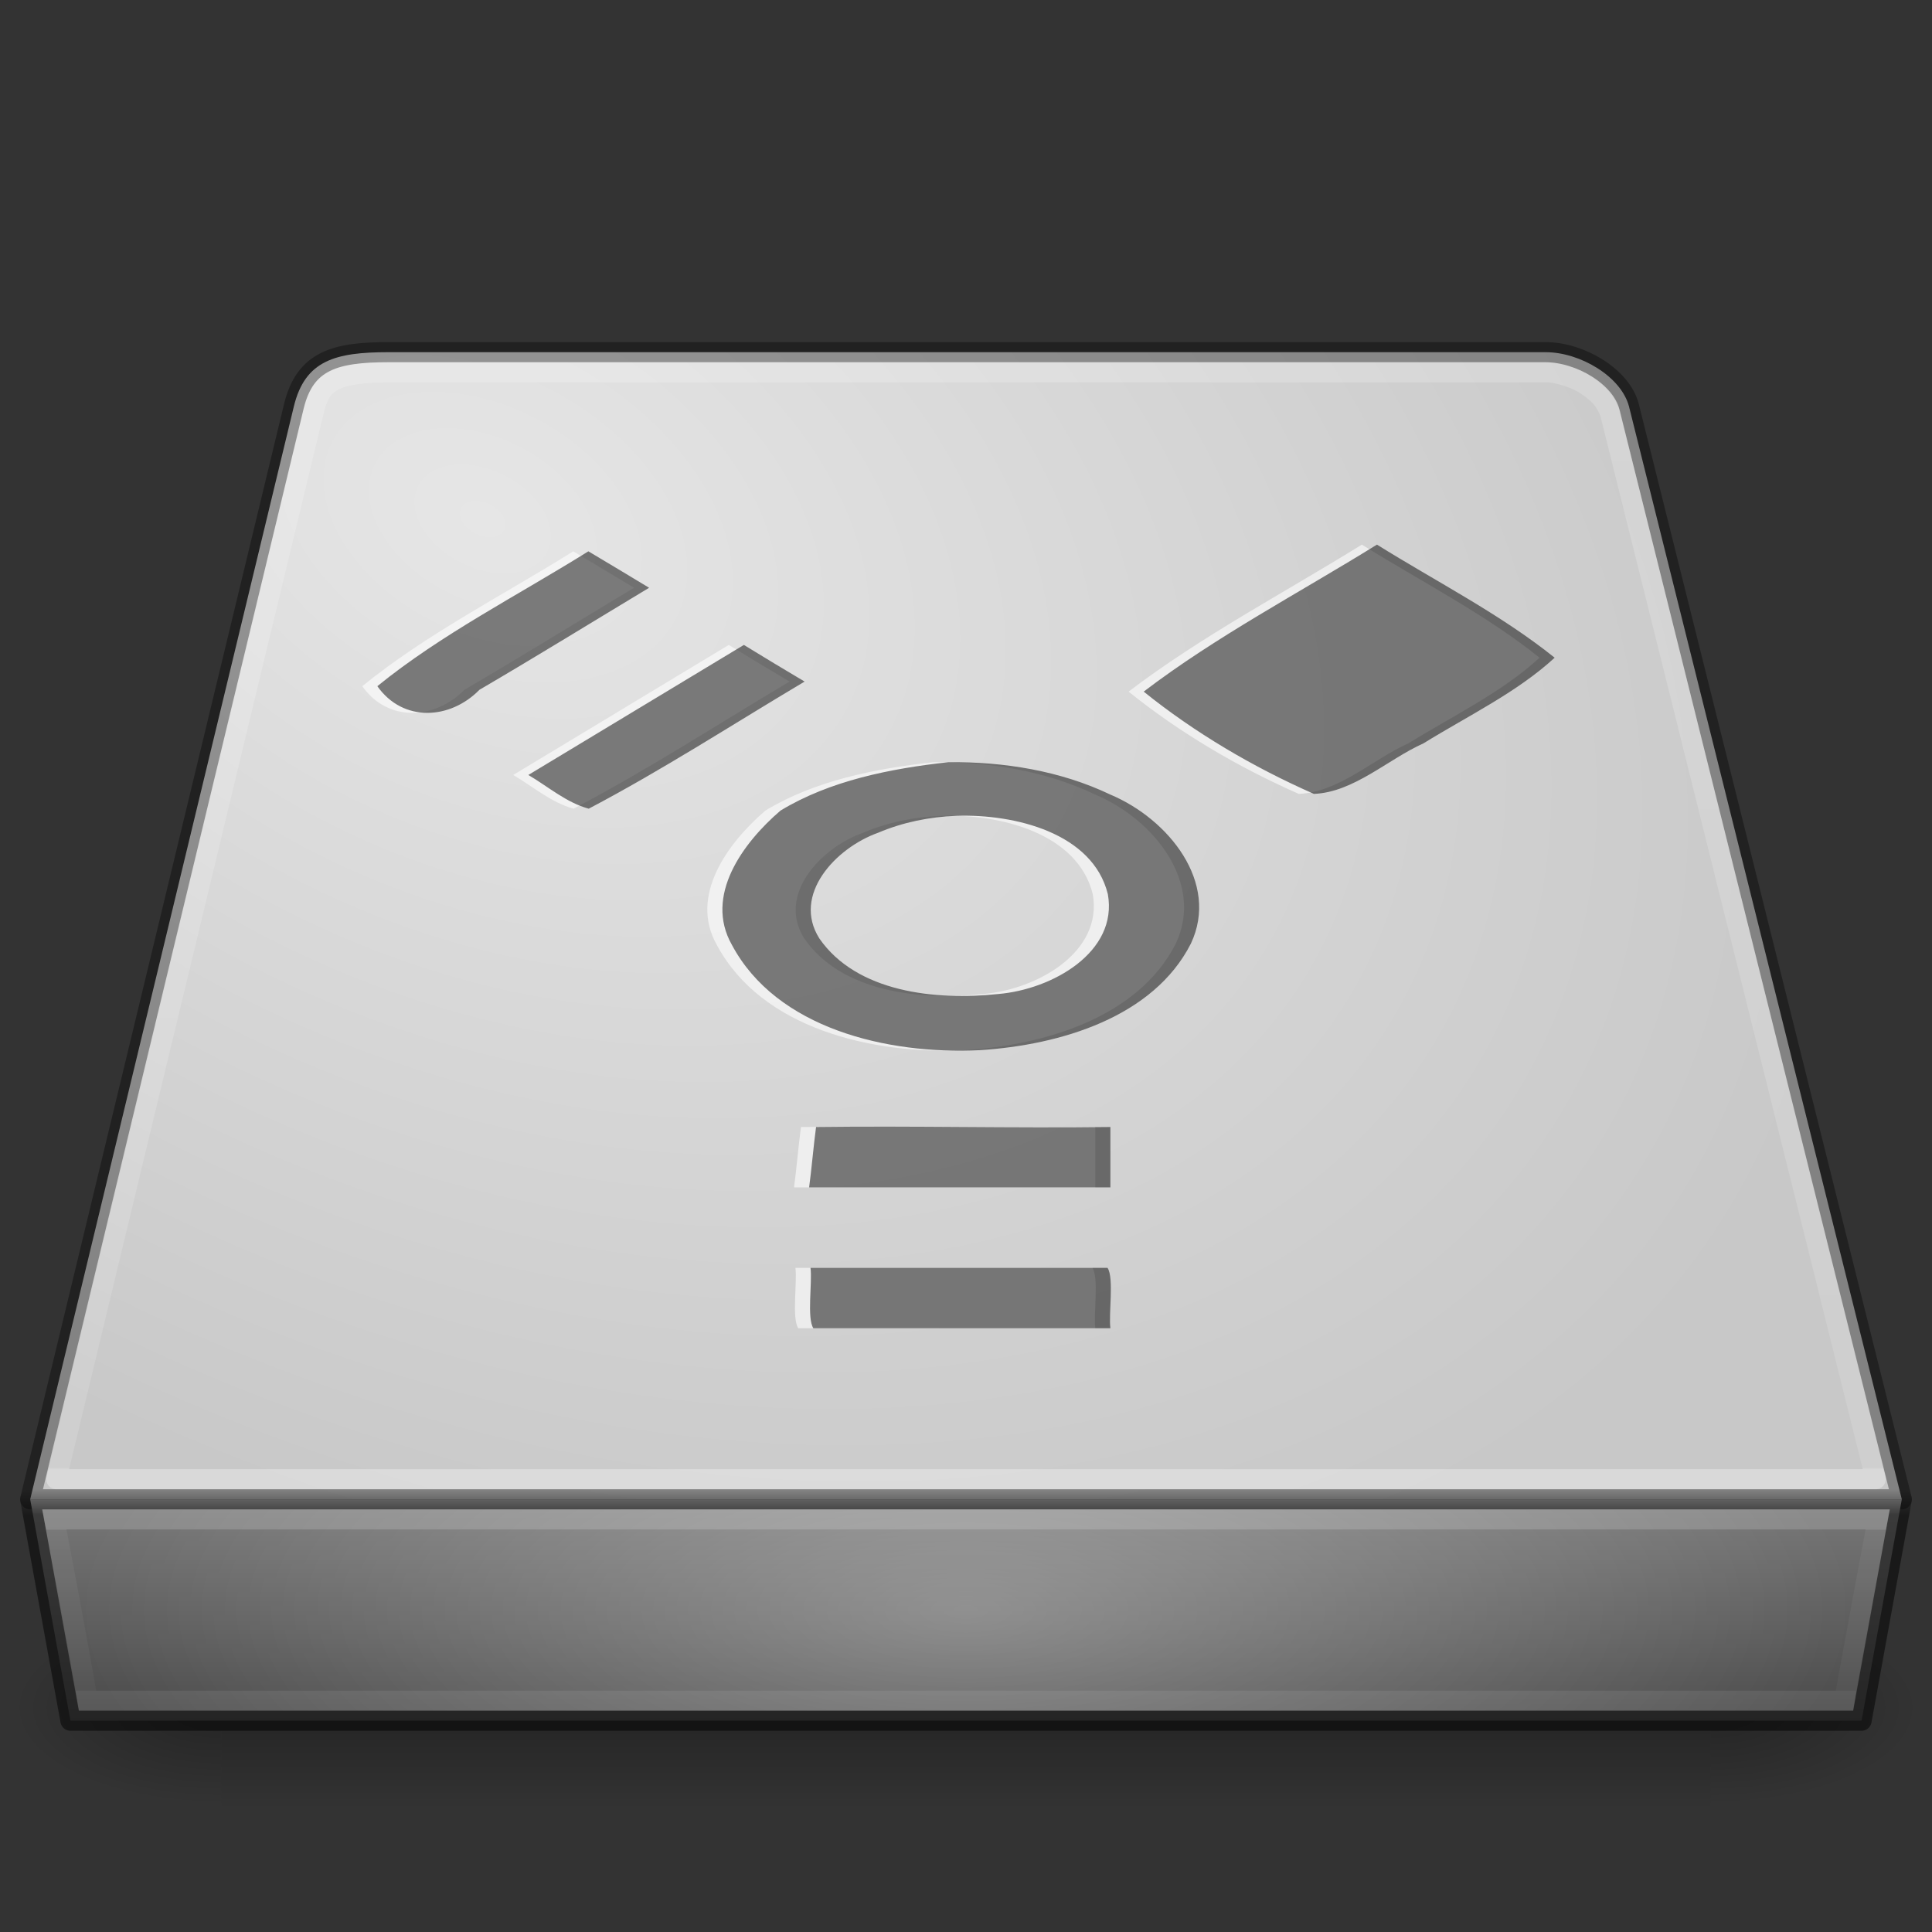 <?xml version="1.0" encoding="UTF-8" standalone="no"?>
<svg
   version="1.0"
   width="96"
   height="96"
   id="svg3786"
   sodipodi:docname="drive-harddisk-ieee1394.svg"
   inkscape:version="1.1.2 (0a00cf5339, 2022-02-04)"
   xmlns:inkscape="http://www.inkscape.org/namespaces/inkscape"
   xmlns:sodipodi="http://sodipodi.sourceforge.net/DTD/sodipodi-0.dtd"
   xmlns:xlink="http://www.w3.org/1999/xlink"
   xmlns="http://www.w3.org/2000/svg"
   xmlns:svg="http://www.w3.org/2000/svg"
   xmlns:rdf="http://www.w3.org/1999/02/22-rdf-syntax-ns#"
   xmlns:cc="http://creativecommons.org/ns#"
   xmlns:dc="http://purl.org/dc/elements/1.1/">
  <rect width="100%" height="100%" fill="#333333" stroke="none"/>
  <sodipodi:namedview
     id="namedview87"
     pagecolor="#ffffff"
     bordercolor="#666666"
     borderopacity="1.0"
     inkscape:pageshadow="2"
     inkscape:pageopacity="0.0"
     inkscape:pagecheckerboard="0"
     showgrid="false"
     inkscape:zoom="16"
     inkscape:cx="41.0625"
     inkscape:cy="71.5"
     inkscape:window-width="1473"
     inkscape:window-height="999"
     inkscape:window-x="297"
     inkscape:window-y="442"
     inkscape:window-maximized="0"
     inkscape:current-layer="svg3786" />
  <defs
     id="defs3788">
    <linearGradient
       inkscape:collect="always"
       id="linearGradient23815">
      <stop
         style="stop-color:#000000;stop-opacity:1;"
         offset="0"
         id="stop23811" />
      <stop
         style="stop-color:#000000;stop-opacity:0;"
         offset="1"
         id="stop23813" />
    </linearGradient>
    <linearGradient
       id="linearGradient4231">
      <stop
         id="stop4233"
         style="stop-color:#ffffff;stop-opacity:0.8"
         offset="0" />
      <stop
         id="stop4235"
         style="stop-color:#ffffff;stop-opacity:0.235"
         offset="0.008" />
      <stop
         id="stop4237"
         style="stop-color:#ffffff;stop-opacity:0.157"
         offset="0.992" />
      <stop
         id="stop4239"
         style="stop-color:#ffffff;stop-opacity:0.392"
         offset="1" />
    </linearGradient>
    <linearGradient
       id="linearGradient4170">
      <stop
         id="stop4172"
         style="stop-color:#ffffff;stop-opacity:1"
         offset="0" />
      <stop
         id="stop4174"
         style="stop-color:#ffffff;stop-opacity:0.235"
         offset="0.028" />
      <stop
         id="stop4176"
         style="stop-color:#ffffff;stop-opacity:0.157"
         offset="0.998" />
      <stop
         id="stop4178"
         style="stop-color:#ffffff;stop-opacity:0.392"
         offset="1" />
    </linearGradient>
    <linearGradient
       id="linearGradient5060">
      <stop
         id="stop5062"
         style="stop-color:#000000;stop-opacity:1"
         offset="0" />
      <stop
         id="stop5064"
         style="stop-color:#000000;stop-opacity:0"
         offset="1" />
    </linearGradient>
    <linearGradient
       id="linearGradient5048">
      <stop
         id="stop5050"
         style="stop-color:#000000;stop-opacity:0"
         offset="0" />
      <stop
         id="stop5056"
         style="stop-color:#000000;stop-opacity:1"
         offset="0.5" />
      <stop
         id="stop5052"
         style="stop-color:#000000;stop-opacity:0"
         offset="1" />
    </linearGradient>
    <linearGradient
       id="linearGradient2215">
      <stop
         id="stop2223"
         style="stop-color:#7a7a7a;stop-opacity:1"
         offset="0" />
      <stop
         id="stop2219"
         style="stop-color:#474747;stop-opacity:1"
         offset="1" />
    </linearGradient>
    <linearGradient
       id="linearGradient7056">
      <stop
         id="stop7064"
         style="stop-color:#e6e6e6;stop-opacity:1"
         offset="0" />
      <stop
         id="stop7060"
         style="stop-color:#c8c8c8;stop-opacity:1"
         offset="1" />
    </linearGradient>
    <radialGradient
       cx="11.734"
       cy="8.49"
       r="23.048"
       fx="11.734"
       fy="8.49"
       id="radialGradient2927"
       xlink:href="#linearGradient7056"
       gradientUnits="userSpaceOnUse"
       gradientTransform="matrix(2.784,1.415,-0.947,1.876,-0.632,-6.737)" />
    <linearGradient
       x1="30"
       y1="42.127"
       x2="30"
       y2="49.764"
       id="linearGradient2933"
       xlink:href="#linearGradient2215"
       gradientUnits="userSpaceOnUse"
       gradientTransform="matrix(2.026,0,0,1.541,-10.746,9.242)" />
    <radialGradient
       cx="605.714"
       cy="486.648"
       r="117.143"
       fx="605.714"
       fy="486.648"
       id="radialGradient2936"
       xlink:href="#linearGradient5060"
       gradientUnits="userSpaceOnUse"
       gradientTransform="matrix(-0.088,0,0,0.041,64.249,64.903)" />
    <radialGradient
       cx="605.714"
       cy="486.648"
       r="117.143"
       fx="605.714"
       fy="486.648"
       id="radialGradient2939"
       xlink:href="#linearGradient5060"
       gradientUnits="userSpaceOnUse"
       gradientTransform="matrix(0.088,0,0,0.041,31.751,64.903)" />
    <linearGradient
       x1="302.857"
       y1="366.648"
       x2="302.857"
       y2="609.505"
       id="linearGradient2942"
       xlink:href="#linearGradient5048"
       gradientUnits="userSpaceOnUse"
       gradientTransform="matrix(0.153,0,0,0.041,-7.39,64.903)" />
    <linearGradient
       x1="34.947"
       y1="50.739"
       x2="34.947"
       y2="54.602"
       id="linearGradient3308"
       xlink:href="#linearGradient4231"
       gradientUnits="userSpaceOnUse"
       gradientTransform="matrix(1.7,0,0,2.086,28.619,-29.86)" />
    <linearGradient
       x1="24"
       y1="2.409"
       x2="24"
       y2="45.156"
       id="linearGradient3311-4"
       xlink:href="#linearGradient4170"
       gradientUnits="userSpaceOnUse"
       gradientTransform="matrix(0.53,0,0,1.326,13.481,13.155)" />
    <radialGradient
       cx="24"
       cy="42"
       r="21"
       fx="24"
       fy="42"
       id="radialGradient2673"
       xlink:href="#linearGradient6310-8"
       gradientUnits="userSpaceOnUse"
       gradientTransform="matrix(2.095,-2.4707312e-8,5.8274061e-8,0.828,-2.286,45.208)" />
    <linearGradient
       id="linearGradient6310-8">
      <stop
         id="stop6312-6"
         style="stop-color:#ffffff;stop-opacity:1"
         offset="0" />
      <stop
         id="stop6314-6"
         style="stop-color:#ffffff;stop-opacity:0"
         offset="1" />
    </linearGradient>
    <linearGradient
       inkscape:collect="always"
       xlink:href="#linearGradient23815"
       id="linearGradient23817"
       x1="28.696"
       y1="75.274"
       x2="28.696"
       y2="74.009"
       gradientUnits="userSpaceOnUse" />
  </defs>
  <rect
     width="74"
     height="10"
     x="11"
     y="80"
     id="rect2723"
     style="display:inline;overflow:visible;visibility:visible;opacity:0.3;fill:url(#linearGradient2942);fill-opacity:1;fill-rule:nonzero;stroke:none;stroke-width:0.5;marker:none" />
  <path
     d="m 85,80 c 0,0 0,9.999 0,9.999 4.55,0.018 11,-2.24 11,-5 0,-2.76 -5.078,-4.999 -11,-4.999 z"
     id="path2725"
     style="display:inline;overflow:visible;visibility:visible;opacity:0.3;fill:url(#radialGradient2939);fill-opacity:1;fill-rule:nonzero;stroke:none;stroke-width:0.5;marker:none" />
  <path
     d="m 11,80 c 0,0 0,9.999 0,9.999 -4.55,0.019 -11,-2.24 -11,-5 0,-2.76 5.078,-4.999 11,-4.999 z"
     id="path2727"
     style="display:inline;overflow:visible;visibility:visible;opacity:0.3;fill:url(#radialGradient2936);fill-opacity:1;fill-rule:nonzero;stroke:none;stroke-width:1;marker:none" />
  <path
     d="M 94.5,74.5 80.944,20.198 C 80.555,18.709 78.515,17.5 76.8,17.5 l -57.5,1e-6 c -2.634,0 -4.144,0.403 -4.699,2.698 L 1.5,74.5 Z"
     id="path6345"
     style="display:inline;overflow:visible;visibility:visible;fill:url(#radialGradient2927);fill-opacity:1;fill-rule:nonzero;stroke:none;stroke-width:0.996;marker:none;enable-background:accumulate"
     sodipodi:nodetypes="ccssccc" />
  <path
     d="M 94.5,74.5 80.944,20.188 C 80.555,18.704 78.515,17.5 76.8,17.5 H 19.3 c -2.634,0 -4.144,0.401 -4.699,2.688 L 1.5,74.5 Z"
     id="path6345-1"
     style="color:#000000;display:inline;overflow:visible;visibility:visible;opacity:0.35;fill:none;stroke:#000000;stroke-width:1;stroke-linecap:round;stroke-linejoin:round;stroke-miterlimit:4;stroke-dasharray:none;stroke-dashoffset:0;stroke-opacity:1;marker:none;enable-background:accumulate"
     sodipodi:nodetypes="ccssccc" />
  <path
     d="m 19.063,18.5 c -1.225,1.3e-5 -2.066,0.212 -2.321,0.337 -0.479,0.234 -0.848,0.453 -1.114,1.446 L 2.8,73.5 H 93.2 L 80.004,20.534 c -0.191,-0.485 -0.419,-0.929 -1.343,-1.494 -0.477,-0.292 -1.359,-0.54 -1.764,-0.54 z"
     id="path4129"
     style="color:#000000;display:inline;overflow:visible;visibility:visible;opacity:0.8;fill:none;stroke:url(#linearGradient3311-4);stroke-width:1;stroke-linecap:round;stroke-linejoin:round;stroke-miterlimit:4;stroke-dasharray:none;stroke-dashoffset:0;stroke-opacity:1;marker:none;enable-background:accumulate"
     sodipodi:nodetypes="ssccccsss" />
  <path
     d="m 1.5,74.5 h 93 l -2,11 h -89 z"
     id="rect6431"
     style="display:inline;fill:url(#linearGradient2933);fill-opacity:1;fill-rule:evenodd;stroke:none;stroke-width:1;enable-background:new"
     sodipodi:nodetypes="ccccc" />
  <path
     d="m 1.5,74.5 h 93 l -2,11 h -89 z"
     id="rect6431-3"
     style="color:#000000;display:inline;overflow:visible;visibility:visible;opacity:0.5;fill:none;stroke:url(#linearGradient23817);stroke-width:1;stroke-linecap:butt;stroke-linejoin:round;stroke-miterlimit:4;stroke-dasharray:none;stroke-dashoffset:0;stroke-opacity:1;marker:none;enable-background:accumulate"
     sodipodi:nodetypes="ccccc" />
  <path
     d="m 4.35,84.5 h 87.3 c 0.117,-0.831 1.65,-9 1.65,-9 H 2.7 c 0,0 1.328,6.936 1.65,9 z"
     id="path4497"
     style="color:#000000;display:inline;overflow:visible;visibility:visible;opacity:0.2;fill:none;stroke:url(#linearGradient3308);stroke-width:1;stroke-linecap:round;stroke-linejoin:miter;stroke-miterlimit:4;stroke-dasharray:none;stroke-dashoffset:0;stroke-opacity:1;marker:none;enable-background:accumulate"
     sodipodi:nodetypes="ccccc" />
  <rect
     width="88"
     height="10"
     x="4"
     y="75"
     id="rect6300-3"
     style="opacity:0.3;fill:url(#radialGradient2673);fill-opacity:1;stroke:none;stroke-width:1" />
  <path
     id="path1136"
     style="opacity:0.6;fill:#ffffff;fill-opacity:1;stroke-width:1"
     d="m 67.67,27.062 c -3.88,2.407 -7.986,4.557 -11.59,7.304 2.529,2.039 5.429,3.749 8.457,5.082 1.982,-0.08 3.667,-1.714 5.448,-2.513 C 72.184,35.574 74.632,34.403 76.5,32.681 73.806,30.518 70.625,28.905 67.67,27.062 Z M 28.486,27.395 C 24.969,29.593 21.194,31.502 18,34.096 c 1.276,1.806 3.614,1.669 5.073,0.18 2.833,-1.658 5.622,-3.378 8.431,-5.07 -1.003,-0.607 -2.01,-1.211 -3.018,-1.811 z m 7.727,4.651 c -3.57,2.154 -7.14,4.308 -10.71,6.462 0.981,0.575 1.89,1.375 3.001,1.675 3.684,-1.936 7.161,-4.197 10.727,-6.316 -1.011,-0.599 -2.017,-1.206 -3.018,-1.821 z m 10.158,5.827 c -2.88,0.318 -5.88,0.913 -8.339,2.405 -1.885,1.619 -3.794,4.239 -2.417,6.667 2.213,4.16 7.723,5.466 12.321,5.237 4.017,-0.254 8.631,-1.645 10.487,-5.292 1.434,-3.033 -1.105,-6.189 -4.001,-7.408 -2.475,-1.183 -5.29,-1.638 -8.051,-1.609 z m 0.397,2.664 c 2.914,-0.098 6.781,0.857 7.53,3.891 0.517,2.885 -2.77,4.74 -5.448,4.964 -3.117,0.331 -7.033,-0.083 -8.887,-2.761 -1.368,-2.165 0.804,-4.5 2.928,-5.255 1.216,-0.516 2.545,-0.787 3.877,-0.838 z m 7.657,15.463 c -4.875,0.062 -9.75,-0.062 -14.625,4.5e-5 -0.115,0.832 -0.23,2.168 -0.345,3 H 54.425 V 56 Z M 39.524,63 c 0.095,0.732 -0.188,2.487 0.141,3 h 14.76 c -0.095,-0.732 0.188,-2.487 -0.141,-3 z"
     sodipodi:nodetypes="ccccccccccccccccccccccccccccccccccccccccccccc" />
  <path
     id="path2594"
     style="opacity:0.5;fill:#010101;fill-opacity:1;stroke-width:1"
     d="m 68.42,27.062 c -3.88,2.407 -7.986,4.557 -11.59,7.304 2.529,2.039 5.429,3.749 8.457,5.082 1.982,-0.08 3.667,-1.714 5.448,-2.513 C 72.934,35.574 75.382,34.403 77.25,32.681 74.556,30.518 71.375,28.905 68.42,27.062 Z m -39.184,0.333 c -3.517,2.198 -7.292,4.107 -10.486,6.701 1.276,1.806 3.614,1.669 5.073,0.18 2.833,-1.658 5.622,-3.378 8.431,-5.07 -1.003,-0.607 -2.01,-1.211 -3.018,-1.811 z m 7.727,4.651 c -3.57,2.154 -7.14,4.308 -10.71,6.462 0.981,0.575 1.89,1.375 3.001,1.675 3.684,-1.936 7.161,-4.197 10.727,-6.316 -1.011,-0.599 -2.017,-1.206 -3.018,-1.821 z m 10.158,5.827 c -2.88,0.318 -5.88,0.913 -8.339,2.405 -1.885,1.619 -3.794,4.239 -2.417,6.667 2.213,4.16 7.723,5.466 12.321,5.237 4.017,-0.254 8.631,-1.645 10.487,-5.292 1.434,-3.033 -1.105,-6.189 -4.001,-7.408 -2.475,-1.183 -5.29,-1.638 -8.051,-1.609 z m 0.397,2.664 c 2.914,-0.098 6.781,0.857 7.53,3.891 0.517,2.885 -2.77,4.74 -5.448,4.964 -3.117,0.331 -7.033,-0.083 -8.887,-2.761 -1.368,-2.165 0.804,-4.5 2.928,-5.255 1.216,-0.516 2.545,-0.787 3.877,-0.838 z m 7.657,15.463 c -4.875,0.062 -9.75,-0.062 -14.625,4.5e-5 -0.115,0.832 -0.23,2.168 -0.345,3 H 55.175 V 56 Z M 40.274,63 c 0.095,0.732 -0.188,2.487 0.141,3 h 14.76 c -0.095,-0.732 0.188,-2.487 -0.141,-3 z"
     sodipodi:nodetypes="ccccccccccccccccccccccccccccccccccccccccccccc" />
</svg>
